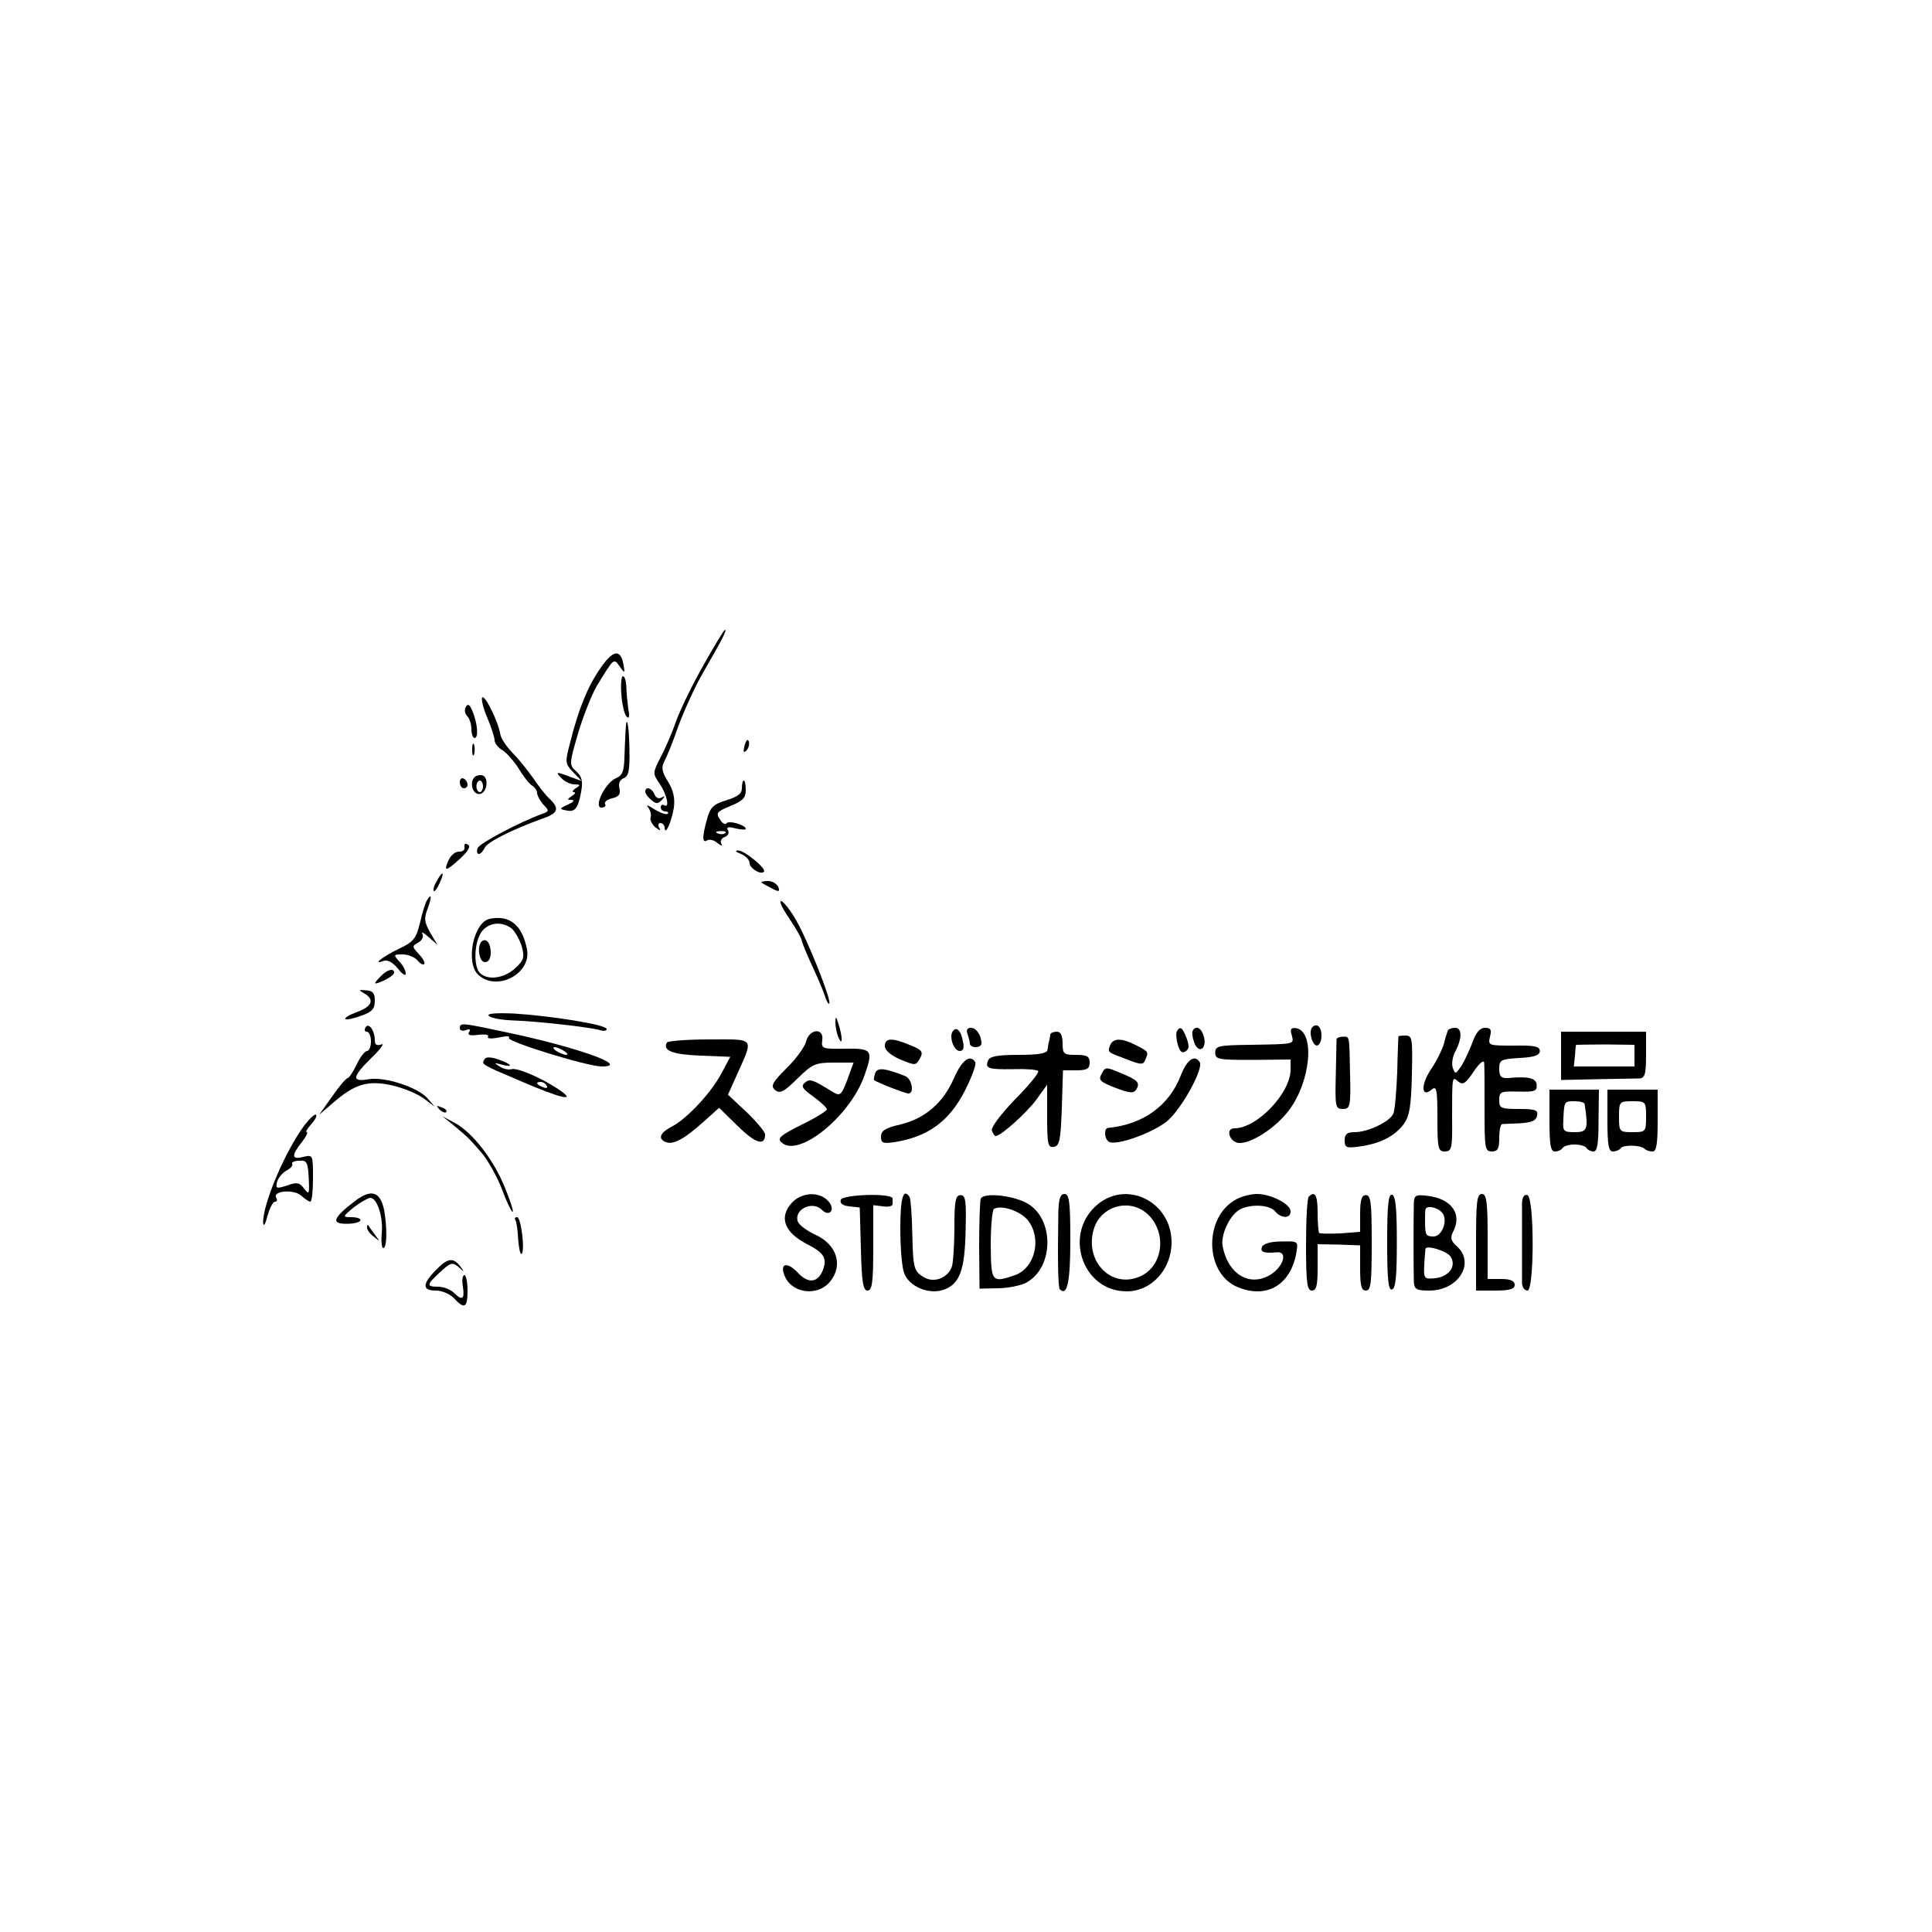 <?xml version="1.0" standalone="no"?>
<!DOCTYPE svg PUBLIC "-//W3C//DTD SVG 20010904//EN"
 "http://www.w3.org/TR/2001/REC-SVG-20010904/DTD/svg10.dtd">
<svg version="1.0" xmlns="http://www.w3.org/2000/svg"
 width="500pt" height="500pt" viewBox="0 0 500 500"
 preserveAspectRatio="xMidYMid meet">
<g transform="translate(0,500) scale(0.1,-0.1)"
fill="#000000" stroke="none">
<path d="M1823 3283 c-28 -49 -60 -114 -72 -146 -11 -32 -30 -76 -42 -98 -20
-39 -20 -41 -2 -67 19 -28 27 -65 12 -56 -5 3 -9 0 -9 -5 0 -6 5 -11 12 -11 6
0 9 -3 6 -6 -4 -3 -19 2 -35 12 -15 10 -23 12 -16 5 6 -8 9 -19 7 -26 -3 -6 3
-18 12 -26 12 -9 15 -10 10 -1 -4 6 -2 12 3 12 6 0 11 -6 11 -12 1 -23 18 15
24 52 3 24 -1 44 -15 67 -16 25 -18 37 -10 52 6 11 23 52 37 93 15 40 43 102
64 138 49 85 62 110 56 110 -2 0 -26 -39 -53 -87z"/>
<path d="M1552 3268 c-32 -47 -55 -104 -76 -188 -14 -53 -14 -56 7 -78 l22
-23 -28 10 c-38 15 -41 14 -23 -4 8 -8 23 -15 33 -15 15 0 16 -2 3 -10 -8 -5
-10 -10 -5 -10 6 0 3 -5 -5 -10 -13 -9 -13 -10 0 -10 8 -1 4 -6 -10 -12 -22
-10 -23 -12 -6 -15 24 -6 32 4 40 48 5 28 2 39 -13 53 -18 16 -18 19 5 98 13
44 35 99 48 122 46 75 44 73 60 51 13 -19 14 -18 9 8 -8 39 -28 34 -61 -15z"/>
<path d="M1608 3203 c2 -27 8 -52 14 -58 6 -6 8 1 4 20 -2 17 -5 42 -5 58 -1
15 -4 27 -9 27 -4 0 -6 -21 -4 -47z"/>
<path d="M1248 3195 c-3 -4 2 -27 13 -52 10 -24 19 -51 19 -59 0 -7 9 -19 21
-26 11 -7 30 -29 42 -48 11 -19 27 -39 34 -43 7 -4 13 -13 13 -19 0 -6 7 -20
16 -30 16 -16 15 -18 -2 -24 -56 -20 -163 -76 -168 -89 -3 -8 -1 -15 3 -15 5
0 11 7 15 15 5 15 73 49 149 76 41 14 46 26 20 51 -10 9 -29 33 -43 54 -14 20
-38 50 -53 65 -15 15 -30 37 -32 48 -6 35 -40 103 -47 96z"/>
<path d="M1206 3171 c-5 -7 -3 -18 3 -24 6 -6 11 -21 11 -34 0 -13 4 -23 8
-23 11 0 8 37 -5 69 -7 17 -12 21 -17 12z"/>
<path d="M1619 3108 c-1 -13 -2 -43 -3 -68 -1 -36 -5 -47 -22 -54 -28 -12 -59
-76 -37 -76 8 0 12 4 9 9 -3 5 5 12 18 15 18 4 23 11 19 26 -3 12 1 22 11 26
13 5 16 20 15 75 -1 65 -8 95 -10 47z"/>
<path d="M1927 3071 c-4 -17 -3 -21 5 -13 5 5 8 16 6 23 -3 8 -7 3 -11 -10z"/>
<path d="M1222 3060 c0 -14 2 -19 5 -12 2 6 2 18 0 25 -3 6 -5 1 -5 -13z"/>
<path d="M1231 2991 c-17 -11 -10 -46 9 -46 17 0 26 33 13 46 -4 4 -14 4 -22
0z m19 -26 c0 -8 -4 -15 -8 -15 -5 0 -9 7 -9 15 0 8 4 15 9 15 4 0 8 -7 8 -15z"/>
<path d="M1190 2976 c0 -9 5 -16 10 -16 6 0 10 4 10 9 0 6 -4 13 -10 16 -5 3
-10 -1 -10 -9z"/>
<path d="M1920 2960 c0 -14 -11 -22 -40 -31 -33 -10 -42 -18 -50 -48 -13 -46
-13 -64 0 -56 6 4 18 1 27 -7 9 -7 14 -8 10 -2 -4 7 0 15 9 18 8 3 12 11 8 17
-5 9 1 10 20 5 14 -3 26 -4 26 -1 0 10 -45 23 -50 14 -3 -4 -11 0 -17 11 -11
16 -7 20 27 34 32 13 40 21 40 41 0 14 -2 25 -5 25 -3 0 -5 -9 -5 -20z m-43
-116 c-3 -3 -12 -4 -19 -1 -8 3 -5 6 6 6 11 1 17 -2 13 -5z"/>
<path d="M1670 2951 c0 -5 7 -14 15 -21 13 -11 18 -11 28 0 9 10 9 11 -1 6 -7
-4 -15 -1 -18 8 -7 17 -24 22 -24 7z"/>
<path d="M1202 2808 c2 -7 -4 -12 -13 -12 -10 1 -22 -9 -28 -22 -14 -31 -7
-30 31 5 20 19 27 31 19 35 -7 5 -10 2 -9 -6z"/>
<path d="M1918 2790 c12 -5 22 -16 22 -24 0 -13 29 -31 37 -22 8 7 -51 56 -67
55 -9 0 -6 -4 8 -9z"/>
<path d="M1130 2719 c-7 -11 -10 -23 -7 -25 2 -2 9 7 15 21 14 30 7 33 -8 4z"/>
<path d="M1971 2716 c2 -2 14 -9 26 -15 19 -10 22 -9 17 4 -4 8 -15 15 -27 15
-11 0 -18 -2 -16 -4z"/>
<path d="M1105 2670 c-4 -6 -12 -32 -18 -58 -10 -41 -17 -50 -54 -67 -43 -21
-71 -43 -41 -32 11 4 24 -3 38 -20 11 -14 20 -20 20 -13 0 8 -7 22 -17 32 -15
17 -15 18 9 18 14 0 31 -7 38 -15 7 -9 15 -13 18 -10 3 3 -3 14 -14 26 -18 19
-18 21 -1 30 10 6 14 16 10 22 -3 7 4 3 16 -8 l23 -20 -19 32 c-15 27 -16 37
-6 62 11 31 10 41 -2 21z"/>
<path d="M2042 2624 c18 -27 33 -53 33 -59 1 -5 13 -35 27 -65 14 -30 29 -65
33 -78 4 -13 9 -22 11 -19 7 7 -57 167 -86 216 -14 25 -31 46 -38 49 -7 2 2
-18 20 -44z"/>
<path d="M1267 2622 c-42 -9 -63 -114 -29 -145 48 -44 137 3 126 65 -12 64
-45 91 -97 80z m56 -24 c9 -7 21 -28 27 -46 8 -30 6 -37 -17 -58 -28 -26 -71
-32 -91 -12 -17 17 -15 79 4 106 17 24 51 29 77 10z"/>
<path d="M1246 2563 c-12 -13 -6 -53 9 -53 9 0 15 9 15 24 0 26 -12 40 -24 29z"/>
<path d="M986 2474 c-22 -22 -20 -24 9 -11 14 7 25 15 25 20 0 12 -18 8 -34
-9z"/>
<path d="M943 2429 c27 -16 20 -34 -19 -48 -19 -7 -33 -15 -30 -18 2 -3 21 1
40 8 29 10 36 18 36 39 0 20 -5 26 -22 27 -20 2 -21 1 -5 -8z"/>
<path d="M1265 2371 c6 -6 35 -11 65 -12 60 -2 195 -17 223 -25 9 -3 17 -2 17
3 0 11 -143 34 -240 40 -48 2 -71 0 -65 -6z"/>
<path d="M2162 2355 c0 -11 3 -29 8 -40 11 -25 11 1 0 35 -6 20 -8 21 -8 5z"/>
<path d="M946 2341 c-4 -6 -2 -11 3 -11 6 0 11 -11 11 -25 0 -14 -5 -25 -10
-25 -6 0 -18 -16 -27 -35 -9 -19 -20 -35 -23 -35 -4 0 -22 -21 -40 -47 l-34
-48 35 30 c57 50 91 60 154 46 30 -7 66 -22 82 -34 l28 -21 -19 22 c-25 28
-109 56 -152 49 -45 -8 -43 6 8 56 23 22 34 38 25 34 -12 -4 -17 -1 -17 11 0
25 -16 47 -24 33z"/>
<path d="M1190 2339 c0 -6 7 -8 16 -5 9 4 13 2 8 -5 -5 -8 3 -10 24 -7 18 2
28 0 25 -5 -3 -5 8 -6 28 -2 19 4 31 4 26 -1 -8 -9 204 -74 240 -74 77 0 -63
50 -249 89 -113 24 -118 25 -118 10z m270 -59 c8 -5 11 -10 5 -10 -5 0 -17 5
-25 10 -8 5 -10 10 -5 10 6 0 17 -5 25 -10z"/>
<path d="M3395 2340 c-9 -14 4 -52 16 -45 12 8 12 42 0 50 -5 3 -12 1 -16 -5z"/>
<path d="M2465 2330 c-9 -15 4 -50 19 -50 9 0 12 9 8 25 -5 29 -18 40 -27 25z"/>
<path d="M2504 2324 c3 -9 6 -20 6 -25 0 -5 7 -9 15 -9 8 0 15 4 15 9 0 21
-13 41 -27 41 -10 0 -13 -6 -9 -16z"/>
<path d="M3046 2332 c-3 -5 -2 -21 2 -35 5 -18 11 -24 20 -18 10 6 10 14 3 34
-11 28 -16 32 -25 19z"/>
<path d="M3087 2333 c-3 -5 -1 -19 4 -32 12 -31 34 -13 24 18 -6 21 -20 28
-28 14z"/>
<path d="M3343 2321 c6 -24 10 -23 -108 -25 -82 -1 -90 -3 -90 -20 0 -18 8
-19 98 -19 l97 1 0 -26 c0 -61 -87 -152 -145 -152 -24 0 -14 -34 10 -38 31 -3
96 38 131 85 56 74 68 202 19 212 -14 2 -17 -2 -12 -18z"/>
<path d="M3747 2333 c-2 -5 -7 -20 -10 -34 -4 -14 -18 -43 -32 -64 -28 -40
-28 -78 0 -55 13 11 15 1 15 -74 0 -78 2 -86 19 -86 18 0 20 8 19 83 0 116 0
111 16 98 12 -10 19 -5 40 26 14 21 26 31 27 23 1 -8 1 -63 1 -122 0 -100 1
-108 19 -108 15 0 19 7 19 35 0 19 3 35 8 36 4 0 25 1 47 2 29 2 41 7 43 20 3
14 -4 17 -47 17 -47 0 -51 2 -51 23 0 22 4 23 49 22 42 -1 49 1 48 17 -1 18
-21 23 -74 18 -18 -1 -23 4 -23 24 0 23 4 25 53 28 38 2 52 7 52 18 0 12 -14
15 -67 14 -66 0 -67 0 -62 23 5 18 2 23 -13 23 -13 0 -23 -12 -32 -37 -8 -21
-21 -49 -29 -62 -15 -21 -16 -22 -22 -5 -4 10 -1 30 7 44 17 33 17 60 -1 60
-8 0 -17 -3 -19 -7z"/>
<path d="M2086 2304 c-4 -14 -26 -45 -51 -69 -37 -37 -41 -46 -29 -56 12 -10
23 -5 57 29 39 38 47 42 94 42 l52 0 -16 -44 c-15 -40 -19 -43 -36 -33 -55 34
-61 36 -74 25 -11 -9 -6 -16 22 -36 19 -14 35 -29 35 -33 0 -4 -29 -22 -66
-40 -54 -27 -63 -35 -52 -45 43 -43 180 68 216 175 22 63 19 68 -50 67 -60 -1
-63 0 -60 22 5 33 -34 30 -42 -4z"/>
<path d="M2718 2323 c0 -5 -2 -12 -3 -18 -2 -5 -3 -16 -4 -22 -1 -9 -23 -13
-75 -13 -56 0 -75 -4 -79 -15 -8 -20 0 -23 66 -22 33 1 61 -1 64 -5 2 -5 -25
-38 -61 -74 -37 -39 -62 -72 -59 -80 3 -8 7 -14 10 -14 13 0 80 60 105 94 l28
39 0 -82 c0 -73 2 -82 18 -79 14 3 17 17 20 101 l3 97 34 0 c28 0 35 4 35 20
0 16 -7 20 -35 20 -32 0 -35 2 -35 30 0 20 -5 30 -15 30 -8 0 -16 -3 -17 -7z"/>
<path d="M4040 2268 l0 -63 92 2 c51 1 101 2 111 2 14 1 17 11 17 61 l0 60
-110 0 -110 0 0 -62z m190 0 l0 -28 -78 0 -79 0 3 28 c1 15 2 27 3 28 1 0 35
1 76 1 l75 -1 0 -28z"/>
<path d="M3459 2311 c0 -3 -1 -45 -2 -94 -2 -81 -1 -87 18 -87 19 0 21 6 19
88 -2 106 -1 99 -19 99 -8 0 -15 -3 -16 -6z"/>
<path d="M3619 2318 c0 -2 -2 -43 -3 -93 -2 -49 -6 -98 -10 -107 -9 -21 -66
-48 -100 -48 -20 0 -26 -5 -26 -21 0 -19 4 -21 39 -16 52 7 90 26 114 58 15
21 19 46 21 128 2 92 1 101 -16 101 -10 0 -18 -1 -19 -2z"/>
<path d="M1726 2302 c-12 -21 15 -31 87 -34 l77 -3 -23 -43 c-27 -51 -90 -118
-129 -138 -31 -16 -36 -32 -14 -40 19 -7 48 9 97 53 l40 36 49 -48 c45 -44 70
-52 70 -21 0 7 -22 33 -48 58 l-48 45 22 49 c45 101 50 94 -70 94 -58 0 -107
-4 -110 -8z"/>
<path d="M2290 2293 c0 -11 15 -24 40 -35 39 -16 40 -16 51 3 9 17 5 22 -25
34 -47 20 -66 19 -66 -2z"/>
<path d="M2873 2295 c-7 -19 -8 -17 44 -37 36 -14 42 -14 47 -1 9 21 9 21 -24
38 -37 19 -59 19 -67 0z"/>
<path d="M1254 2259 c-8 -14 -12 -12 96 -58 100 -43 142 -53 101 -24 -44 31
-113 61 -127 56 -7 -2 -21 0 -31 7 -16 10 -15 10 5 5 33 -9 27 1 -8 13 -20 7
-32 7 -36 1z m161 -69 c3 -6 -1 -7 -9 -4 -18 7 -21 14 -7 14 6 0 13 -4 16 -10z"/>
<path d="M2469 2210 c-28 -64 -74 -104 -138 -120 -40 -9 -51 -16 -51 -32 0
-16 5 -18 34 -14 89 14 144 55 185 137 17 34 28 65 25 70 -13 22 -35 5 -55
-41z"/>
<path d="M3056 2217 c-30 -78 -97 -127 -188 -136 -12 -1 -10 -29 2 -36 18 -11
114 23 151 54 37 31 94 135 84 152 -13 21 -33 7 -49 -34z"/>
<path d="M2265 2223 c-3 -9 -4 -17 -3 -18 6 -6 81 -35 89 -35 16 0 9 38 -8 45
-53 21 -72 23 -78 8z"/>
<path d="M2851 2221 c-9 -16 -4 -21 35 -36 39 -15 48 -15 55 -4 10 17 4 24
-43 43 -35 15 -38 15 -47 -3z"/>
<path d="M4010 2100 c0 -63 3 -80 14 -80 8 0 17 4 20 9 3 5 17 9 31 9 14 0 28
-4 31 -9 3 -5 11 -9 18 -9 10 0 13 21 13 80 l1 80 -64 0 -64 0 0 -80z m91 43
c10 -66 7 -73 -25 -73 -30 0 -32 2 -30 33 2 47 2 47 29 47 14 0 25 -3 26 -7z"/>
<path d="M4160 2100 c0 -63 3 -80 14 -80 8 0 17 4 20 8 6 10 52 9 62 -1 4 -4
13 -7 21 -7 10 0 13 20 13 80 l0 80 -65 0 -65 0 0 -80z m100 10 c0 -39 -1 -40
-35 -40 -34 0 -35 1 -35 40 0 39 1 40 35 40 34 0 35 -1 35 -40z"/>
<path d="M1137 2129 c7 -7 15 -10 18 -7 3 3 -2 9 -12 12 -14 6 -15 5 -6 -5z"/>
<path d="M788 2088 c-50 -67 -109 -206 -107 -253 1 -11 6 -3 11 18 6 20 14 37
20 37 5 0 6 4 3 10 -11 18 45 23 64 6 10 -9 21 -16 24 -16 4 0 7 27 7 61 0 60
0 61 -25 55 -30 -8 -32 3 -4 38 11 14 17 26 13 26 -4 0 1 9 11 20 10 11 16 22
13 25 -3 3 -16 -9 -30 -27z m11 -137 c2 -42 1 -44 -12 -27 -12 16 -19 17 -44
8 -28 -9 -30 -8 -26 9 3 11 14 24 25 30 10 5 17 13 14 17 -2 4 6 8 18 8 20 2
23 -4 25 -45z"/>
<path d="M1170 2091 c42 -35 44 -37 76 -74 17 -20 41 -63 54 -97 12 -33 25
-59 27 -56 2 2 -7 31 -21 64 -28 70 -83 141 -129 166 l-32 17 25 -20z"/>
<path d="M919 1892 c-60 -46 -64 -61 -15 -59 37 2 39 17 3 17 -20 0 -20 2 8
25 17 13 36 24 43 25 18 0 34 -49 30 -92 -2 -21 0 -38 4 -38 10 0 10 55 2 99
-10 47 -33 55 -75 23z"/>
<path d="M2050 1888 c-35 -38 -21 -77 39 -108 43 -22 52 -36 41 -66 -13 -34
-38 -37 -65 -8 -29 31 -49 24 -33 -11 20 -43 85 -50 116 -12 35 42 18 97 -39
122 -21 10 -40 24 -44 33 -12 31 37 56 62 31 20 -20 36 1 17 22 -23 26 -68 24
-94 -3z"/>
<path d="M2176 1895 c-3 -9 4 -15 22 -17 l27 -3 3 -107 c2 -87 6 -108 17 -108
12 0 15 20 15 111 l0 110 25 -3 c13 -2 24 0 25 5 0 4 0 11 0 15 0 15 -128 11
-134 -3z"/>
<path d="M2330 1821 c0 -49 4 -101 10 -116 13 -35 64 -56 102 -43 42 15 55 51
57 154 2 76 0 91 -13 91 -13 0 -16 -15 -16 -81 0 -45 -3 -91 -6 -102 -8 -29
-44 -45 -70 -31 -29 16 -31 23 -33 115 -1 47 -4 89 -7 94 -16 25 -24 -2 -24
-81z"/>
<path d="M2538 1897 c-2 -6 -4 -61 -4 -122 l1 -110 47 1 c26 0 59 7 73 14 74
39 74 169 1 207 -40 21 -113 27 -118 10z m122 -55 c37 -47 19 -123 -33 -142
-61 -21 -62 -18 -63 78 0 48 4 90 8 93 18 12 69 -5 88 -29z"/>
<path d="M2739 1863 c-2 -125 -1 -195 4 -200 19 -18 27 19 27 128 0 99 -3 119
-15 119 -11 0 -15 -12 -16 -47z"/>
<path d="M2843 1885 c-93 -74 -44 -227 73 -227 64 0 116 57 116 127 0 102
-111 161 -189 100z m130 -30 c48 -49 36 -134 -24 -159 -76 -32 -145 44 -117
127 21 59 96 77 141 32z"/>
<path d="M3201 1897 c-86 -44 -85 -192 2 -228 75 -31 137 5 152 89 5 30 5 30
-40 29 -27 0 -46 -6 -49 -14 -5 -13 4 -17 37 -14 35 4 15 -47 -27 -64 -51 -22
-100 14 -112 81 -5 29 19 80 45 94 29 15 77 12 91 -5 16 -19 40 -19 40 0 0 19
-51 45 -87 45 -15 0 -39 -6 -52 -13z"/>
<path d="M3387 1903 c-4 -3 -7 -60 -7 -125 0 -98 3 -118 15 -118 12 0 15 13
15 60 l0 60 55 -1 55 -2 0 -58 c0 -46 3 -59 15 -59 13 0 15 20 15 123 0 103
-2 124 -15 124 -11 0 -15 -12 -15 -48 l0 -47 -51 -4 c-28 -1 -53 -1 -55 1 -2
2 -4 26 -4 53 0 45 -7 57 -23 41z"/>
<path d="M3590 1785 c0 -97 3 -126 13 -122 9 3 12 36 12 122 0 86 -3 119 -12
123 -10 3 -13 -26 -13 -123z"/>
<path d="M3659 1887 c-1 -31 -1 -177 0 -204 1 -20 7 -23 40 -23 75 0 120 71
71 115 -15 13 -17 22 -10 36 25 46 -2 86 -64 94 -32 4 -36 2 -37 -18z m72 -24
c18 -18 2 -63 -21 -63 -20 0 -22 4 -22 40 0 11 0 24 1 29 1 12 28 8 42 -6z
m23 -115 c16 -25 -4 -52 -40 -56 -28 -3 -30 -1 -28 35 1 21 3 39 3 41 3 11 56
-6 65 -20z"/>
<path d="M3820 1785 l0 -125 50 0 c38 0 50 4 50 15 0 10 -11 15 -35 15 l-35 0
0 110 c0 91 -3 110 -15 110 -13 0 -15 -21 -15 -125z"/>
<path d="M3939 1888 c0 -36 0 -191 0 -210 1 -10 7 -18 14 -18 18 0 18 241 0
247 -8 3 -13 -5 -14 -19z"/>
<path d="M1334 1842 c3 -5 6 -27 7 -50 2 -22 5 -39 9 -37 9 6 -1 95 -12 95 -5
0 -7 -4 -4 -8z"/>
<path d="M950 1823 c0 -6 8 -17 18 -24 16 -13 16 -13 2 6 -8 11 -16 22 -17 24
-2 2 -3 0 -3 -6z"/>
<path d="M1127 1712 c-35 -36 -34 -52 1 -52 16 0 37 -9 47 -20 27 -29 35 -25
35 20 0 22 -4 40 -8 40 -5 0 -7 -13 -4 -30 5 -33 -2 -37 -24 -15 -9 8 -26 15
-40 15 -31 0 -30 5 2 35 31 29 35 30 54 13 12 -11 12 -10 1 5 -19 24 -33 21
-64 -11z"/>
</g>
</svg>

